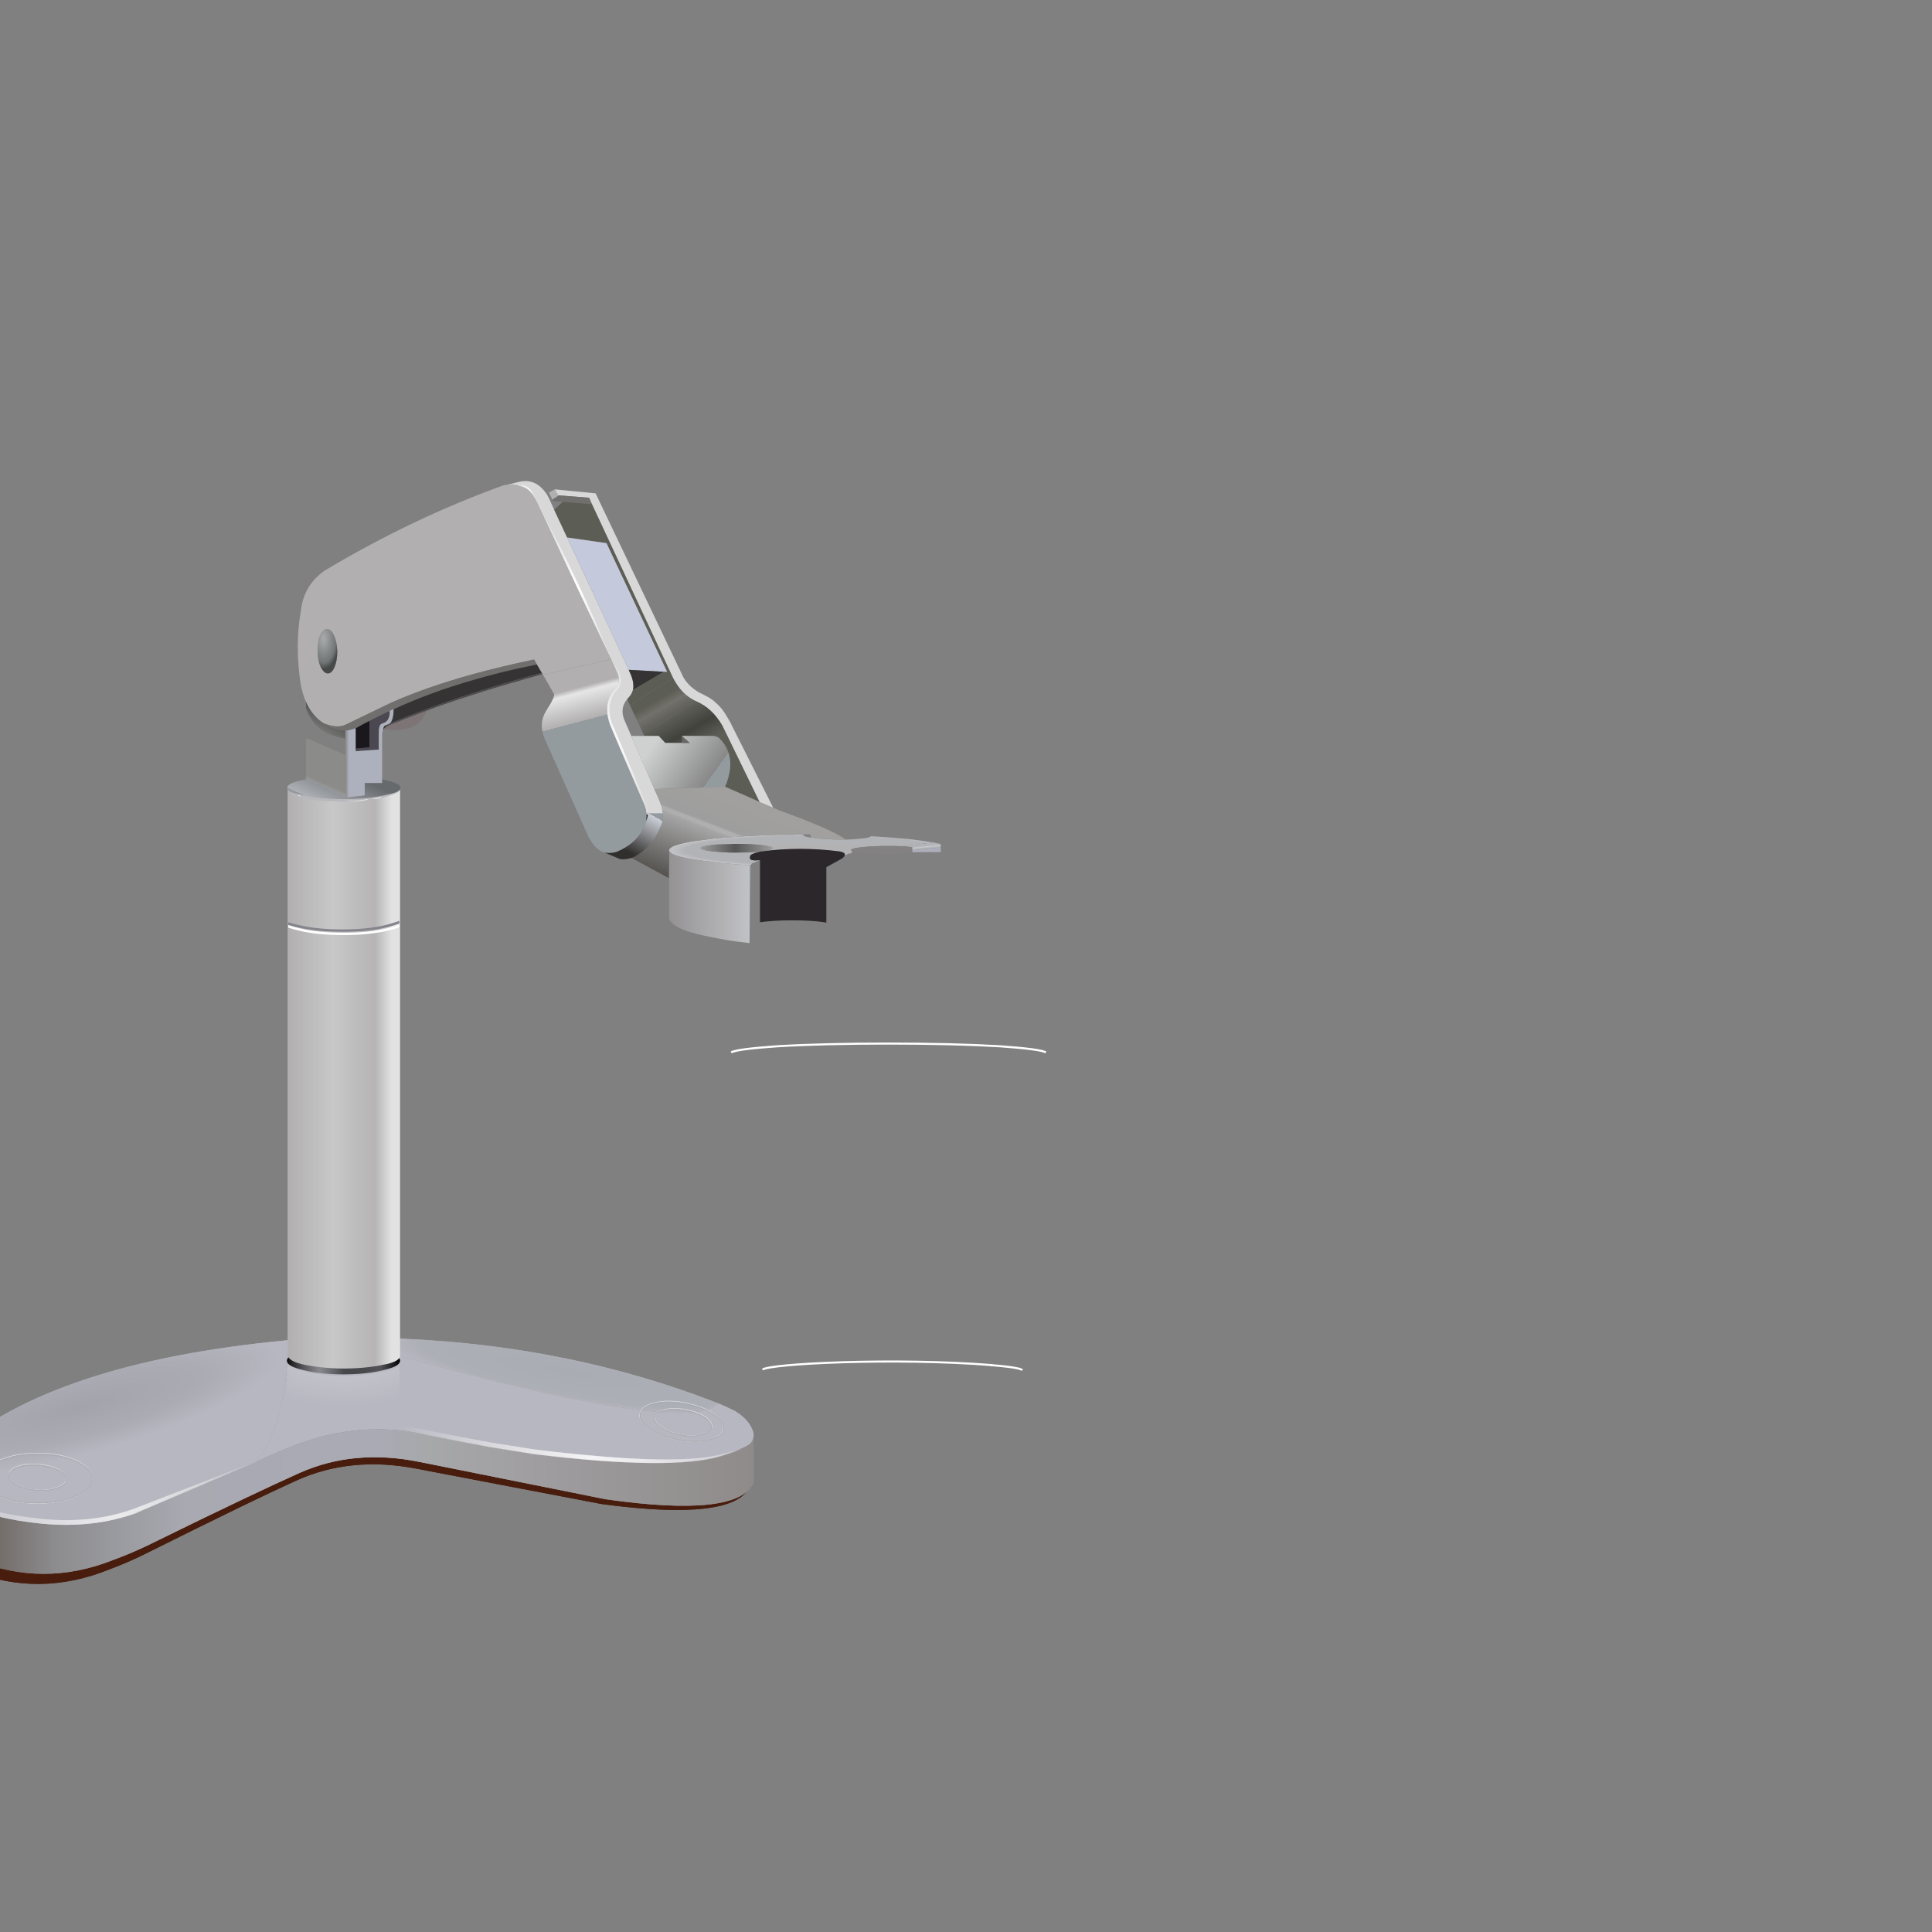 <?xml version="1.0" encoding="utf-8"?>
<!-- Generator: Adobe Illustrator 16.0.0, SVG Export Plug-In . SVG Version: 6.00 Build 0)  -->
<!DOCTYPE svg PUBLIC "-//W3C//DTD SVG 1.1//EN" "http://www.w3.org/Graphics/SVG/1.1/DTD/svg11.dtd">
<svg version="1.1" id="Layer_1" xmlns="http://www.w3.org/2000/svg" xmlns:xlink="http://www.w3.org/1999/xlink" x="0px" y="0px"
	 width="700px" height="700px" viewBox="0 0 700 700" enable-background="new 0 0 700 700" xml:space="preserve">
<rect x="0" y="0" width="700" height="700" fill="#808080" stroke="none"/>
<g id="Layer_6">
	<g>
		<g>
			<g>
				<path fill="#481D0D" d="M271.7,521.55v17.05c-3.93,8.5-21.82,10.62-53.65,6.35l-67.3-12.85c-15.93-3.07-30.48-1.58-43.65,4.45
					c-5.57,2.53-12.07,5.6-19.5,9.2c-10.17,4.93-22.07,10.8-35.7,17.6c-4.27,2.07-8.3,3.8-12.1,5.2
					c-17.03,6.93-33.85,7.12-50.45,0.55c-6.47-2.7-10.78-6.4-12.95-11.1v-19.95c-0.03-0.1-0.03-0.2,0-0.3c0-1.73,0.87-3.62,2.6-5.65
					c0.57-0.67,1.23-1.37,2-2.1c24.37-21.83,64.98-35.67,121.85-41.5l40.7-0.8v-0.25c11.13,0.37,22.05,1.2,32.75,2.5
					c12.7,1.47,25.08,3.57,37.15,6.3c14.63,3.23,28.85,7.43,42.65,12.6c0.97,0.4,1.93,0.77,2.9,1.1c1.03,0.4,3.05,1.32,6.05,2.75
					c3.07,1.93,5.08,4.03,6.05,6.3c0.33,0.73,0.53,1.43,0.6,2.1C271.7,521.23,271.7,521.38,271.7,521.55z"/>
				<path fill="#481D0D" d="M271.7,521.55v17.05c-3.93,8.5-21.82,10.62-53.65,6.35l-67.3-12.85c-15.93-3.07-30.48-1.58-43.65,4.45
					c-5.57,2.53-12.07,5.6-19.5,9.2c-10.17,4.93-22.07,10.8-35.7,17.6c-4.27,2.07-8.3,3.8-12.1,5.2
					c-17.03,6.93-33.85,7.12-50.45,0.55c-6.47-2.7-10.78-6.4-12.95-11.1v-19.95c-0.03-0.1-0.03-0.2,0-0.3c0-1.73,0.87-3.62,2.6-5.65
					c0.57-0.67,1.23-1.37,2-2.1c24.37-21.83,64.98-35.67,121.85-41.5l40.7-0.8v-0.25c11.13,0.37,22.05,1.2,32.75,2.5
					c12.7,1.47,25.08,3.57,37.15,6.3c14.63,3.23,28.85,7.43,42.65,12.6c0.97,0.4,1.93,0.77,2.9,1.1c1.03,0.4,3.05,1.32,6.05,2.75
					c3.07,1.93,5.08,4.03,6.05,6.3c0.33,0.73,0.53,1.43,0.6,2.1C271.7,521.23,271.7,521.38,271.7,521.55z"/>
			</g>
			<g>
				
					<radialGradient id="SVGID_1_" cx="280.03" cy="-747.191" r="121.278" gradientTransform="matrix(0.983 0.182 0.029 -0.154 -47.473 331.064)" gradientUnits="userSpaceOnUse">
					<stop  offset="0" style="stop-color:#AAACB3"/>
					<stop  offset="0.443" style="stop-color:#ADAFB6"/>
					<stop  offset="0.569" style="stop-color:#B7B7C1"/>
					<stop  offset="0.941" style="stop-color:#B7B7C1"/>
					<stop  offset="1" style="stop-color:#BBBCC4"/>
				</radialGradient>
				<path fill="url(#SVGID_1_)" d="M144.95,491.3v-5.8l2.35-0.35l-2.35,0.1V485c11.13,0.47,22.03,1.37,32.7,2.7
					c12.73,1.6,25.12,3.82,37.15,6.65c14.63,3.43,28.85,7.78,42.65,13.05c0.97,0.4,1.93,0.77,2.9,1.1c-4.7,4.9-21.37,4.53-50-1.1
					c-9.6-1.87-20.5-4.33-32.7-7.4c-9.53-2.4-19.9-5.13-31.1-8.2C146.05,491.63,145.52,491.47,144.95,491.3z"/>
				
					<radialGradient id="SVGID_2_" cx="280.03" cy="-747.191" r="121.278" gradientTransform="matrix(0.983 0.182 0.029 -0.154 -47.473 331.064)" gradientUnits="userSpaceOnUse">
					<stop  offset="0" style="stop-color:#AAACB3"/>
					<stop  offset="0.443" style="stop-color:#ADAFB6"/>
					<stop  offset="0.569" style="stop-color:#B7B7C1"/>
					<stop  offset="0.941" style="stop-color:#B7B7C1"/>
					<stop  offset="1" style="stop-color:#BBBCC4"/>
				</radialGradient>
				<path fill="url(#SVGID_2_)" d="M144.95,491.3v-5.8l2.35-0.35l-2.35,0.1V485c11.13,0.47,22.03,1.37,32.7,2.7
					c12.73,1.6,25.12,3.82,37.15,6.65c14.63,3.43,28.85,7.78,42.65,13.05c0.97,0.4,1.93,0.77,2.9,1.1c-4.7,4.9-21.37,4.53-50-1.1
					c-9.6-1.87-20.5-4.33-32.7-7.4c-9.53-2.4-19.9-5.13-31.1-8.2C146.05,491.63,145.52,491.47,144.95,491.3z"/>
				<path fill="#B7B7C1" d="M92.95,529.45c6.3-7.6,10.08-20.23,11.35-37.9h0.1c0.73,0.7,2.83,1.75,6.3,3.15
					c1.7,0.7,3.72,1.23,6.05,1.6c2.27,0.4,4.78,0.7,7.55,0.9c5.63,0.27,10.02-0.37,13.15-1.9c3.07-1.6,5.1-2.62,6.1-3.05
					c0.47-0.23,0.85-0.47,1.15-0.7c0.1-0.1,0.18-0.18,0.25-0.25c0.57,0.17,1.1,0.33,1.6,0.5c11.2,3.07,21.57,5.8,31.1,8.2
					c12.2,3.07,23.1,5.53,32.7,7.4c28.63,5.63,45.3,6,50,1.1c1.03,0.4,3.05,1.33,6.05,2.8c3.07,1.93,5.08,4.07,6.05,6.4
					c0.37,0.73,0.57,1.45,0.6,2.15c0,0.1,0,0.23,0,0.4c-0.03,1.1-0.48,2.1-1.35,3c-2.03,1.37-5.73,2.85-11.1,4.45
					c-11.87,3.4-34.15,3.1-66.85-0.9c-5.17-0.77-10.53-1.62-16.1-2.55c-6.53-1.17-13.38-2.47-20.55-3.9c-1.8-0.33-3.62-0.7-5.45-1.1
					c-15.73-3-31.68-1.15-47.85,5.55L92.95,529.45z"/>
				<path fill="#B7B7C1" d="M92.95,529.45c6.3-7.6,10.08-20.23,11.35-37.9h0.1c0.73,0.7,2.83,1.75,6.3,3.15
					c1.7,0.7,3.72,1.23,6.05,1.6c2.27,0.4,4.78,0.7,7.55,0.9c5.63,0.27,10.02-0.37,13.15-1.9c3.07-1.6,5.1-2.62,6.1-3.05
					c0.47-0.23,0.85-0.47,1.15-0.7c0.1-0.1,0.18-0.18,0.25-0.25c0.57,0.17,1.1,0.33,1.6,0.5c11.2,3.07,21.57,5.8,31.1,8.2
					c12.2,3.07,23.1,5.53,32.7,7.4c28.63,5.63,45.3,6,50,1.1c1.03,0.4,3.05,1.33,6.05,2.8c3.07,1.93,5.08,4.07,6.05,6.4
					c0.37,0.73,0.57,1.45,0.6,2.15c0,0.1,0,0.23,0,0.4c-0.03,1.1-0.48,2.1-1.35,3c-2.03,1.37-5.73,2.85-11.1,4.45
					c-11.87,3.4-34.15,3.1-66.85-0.9c-5.17-0.77-10.53-1.62-16.1-2.55c-6.53-1.17-13.38-2.47-20.55-3.9c-1.8-0.33-3.62-0.7-5.45-1.1
					c-15.73-3-31.68-1.15-47.85,5.55L92.95,529.45z"/>
				
					<linearGradient id="SVGID_3_" gradientUnits="userSpaceOnUse" x1="24.15" y1="80.88" x2="319.4" y2="80.88" gradientTransform="matrix(1 0 0 -1 -46.351 624.923)">
					<stop  offset="0" style="stop-color:#5A4C43"/>
					<stop  offset="0.145" style="stop-color:#8D8D8F"/>
					<stop  offset="0.302" style="stop-color:#A8A9B1"/>
					<stop  offset="0.541" style="stop-color:#A9AAB4"/>
					<stop  offset="0.6" style="stop-color:#A7A8AA"/>
					<stop  offset="0.737" style="stop-color:#9F9DA0"/>
					<stop  offset="1" style="stop-color:#8F8B8A"/>
				</linearGradient>
				<path fill="url(#SVGID_3_)" d="M-22.2,534.05c0.73,3.53,4.02,7.12,9.85,10.75c5.8,3.57,14.98,5.98,27.55,7.25
					c12.53,1.2,23.97-0.13,34.3-4l43.45-18.6l10.85-4.65c16.17-6.7,32.12-8.55,47.85-5.55c1.83,0.4,3.65,0.77,5.45,1.1
					c7.17,1.43,14.02,2.73,20.55,3.9c5.57,0.93,10.93,1.78,16.1,2.55c32.7,4,54.98,4.3,66.85,0.9c5.37-1.6,9.07-3.08,11.1-4.45
					c0.87-0.9,1.32-1.9,1.35-3v17.05c-3.9,8.47-21.78,10.43-53.65,5.9l-67.3-13.5c-15.9-3.23-30.45-1.9-43.65,4
					c-5.57,2.5-12.07,5.52-19.5,9.05c-10.17,4.83-22.07,10.6-35.7,17.3c-4.23,2-8.27,3.7-12.1,5.1c-17.03,6.77-33.83,6.77-50.4,0
					c-6.5-2.73-10.82-6.45-12.95-11.15V534.05L-22.2,534.05z"/>
				
					<linearGradient id="SVGID_4_" gradientUnits="userSpaceOnUse" x1="24.15" y1="80.88" x2="319.4" y2="80.88" gradientTransform="matrix(1 0 0 -1 -46.351 624.923)">
					<stop  offset="0" style="stop-color:#5A4C43"/>
					<stop  offset="0.145" style="stop-color:#8D8D8F"/>
					<stop  offset="0.302" style="stop-color:#A8A9B1"/>
					<stop  offset="0.541" style="stop-color:#A9AAB4"/>
					<stop  offset="0.6" style="stop-color:#A7A8AA"/>
					<stop  offset="0.737" style="stop-color:#9F9DA0"/>
					<stop  offset="1" style="stop-color:#8F8B8A"/>
				</linearGradient>
				<path fill="url(#SVGID_4_)" d="M-22.2,534.05c0.73,3.53,4.02,7.12,9.85,10.75c5.8,3.57,14.98,5.98,27.55,7.25
					c12.53,1.2,23.97-0.13,34.3-4l43.45-18.6l10.85-4.65c16.17-6.7,32.12-8.55,47.85-5.55c1.83,0.4,3.65,0.77,5.45,1.1
					c7.17,1.43,14.02,2.73,20.55,3.9c5.57,0.93,10.93,1.78,16.1,2.55c32.7,4,54.98,4.3,66.85,0.9c5.37-1.6,9.07-3.08,11.1-4.45
					c0.87-0.9,1.32-1.9,1.35-3v17.05c-3.9,8.47-21.78,10.43-53.65,5.9l-67.3-13.5c-15.9-3.23-30.45-1.9-43.65,4
					c-5.57,2.5-12.07,5.52-19.5,9.05c-10.17,4.83-22.07,10.6-35.7,17.3c-4.23,2-8.27,3.7-12.1,5.1c-17.03,6.77-33.83,6.77-50.4,0
					c-6.5-2.73-10.82-6.45-12.95-11.15V534.05L-22.2,534.05z"/>
				
					<radialGradient id="SVGID_5_" cx="304.582" cy="214.794" r="34.906" gradientTransform="matrix(0.259 0.966 4.284 -1.149 -970.597 462.515)" gradientUnits="userSpaceOnUse">
					<stop  offset="0" style="stop-color:#A3A3AC"/>
					<stop  offset="0.302" style="stop-color:#AAABB3"/>
					<stop  offset="0.486" style="stop-color:#B7B7C1"/>
					<stop  offset="1" style="stop-color:#B7B7C1"/>
				</radialGradient>
				<path fill="url(#SVGID_5_)" d="M92.95,529.45l-43.45,18.6c-10.33,3.87-21.77,5.2-34.3,4c-12.57-1.27-21.75-3.68-27.55-7.25
					c-5.83-3.63-9.12-7.22-9.85-10.75c-0.07-0.1-0.07-0.22,0-0.35c0-1.7,0.85-3.57,2.55-5.6c0.57-0.67,1.25-1.38,2.05-2.15
					c24.37-21.57,64.97-35.02,121.8-40.35l40.75-0.35l2.35-0.1l-2.35,0.35v5.8c-0.07,0.07-0.15,0.15-0.25,0.25
					c-0.3,0.23-0.68,0.47-1.15,0.7c-1,0.43-3.03,1.45-6.1,3.05c-3.13,1.53-7.52,2.17-13.15,1.9c-2.77-0.2-5.28-0.5-7.55-0.9
					c-2.33-0.37-4.35-0.9-6.05-1.6c-3.47-1.4-5.57-2.45-6.3-3.15h-0.1C103.03,509.22,99.25,521.85,92.95,529.45z"/>
				
					<radialGradient id="SVGID_6_" cx="304.582" cy="214.794" r="34.906" gradientTransform="matrix(0.259 0.966 4.284 -1.149 -970.597 462.515)" gradientUnits="userSpaceOnUse">
					<stop  offset="0" style="stop-color:#A3A3AC"/>
					<stop  offset="0.302" style="stop-color:#AAABB3"/>
					<stop  offset="0.486" style="stop-color:#B7B7C1"/>
					<stop  offset="1" style="stop-color:#B7B7C1"/>
				</radialGradient>
				<path fill="url(#SVGID_6_)" d="M92.95,529.45l-43.45,18.6c-10.33,3.87-21.77,5.2-34.3,4c-12.57-1.27-21.75-3.68-27.55-7.25
					c-5.83-3.63-9.12-7.22-9.85-10.75c-0.07-0.1-0.07-0.22,0-0.35c0-1.7,0.85-3.57,2.55-5.6c0.57-0.67,1.25-1.38,2.05-2.15
					c24.37-21.57,64.97-35.02,121.8-40.35l40.75-0.35l2.35-0.1l-2.35,0.35v5.8c-0.07,0.07-0.15,0.15-0.25,0.25
					c-0.3,0.23-0.68,0.47-1.15,0.7c-1,0.43-3.03,1.45-6.1,3.05c-3.13,1.53-7.52,2.17-13.15,1.9c-2.77-0.2-5.28-0.5-7.55-0.9
					c-2.33-0.37-4.35-0.9-6.05-1.6c-3.47-1.4-5.57-2.45-6.3-3.15h-0.1C103.03,509.22,99.25,521.85,92.95,529.45z"/>
				<g>
					
						<radialGradient id="SVGID_7_" cx="262.15" cy="100.075" r="71.713" gradientTransform="matrix(1 0 0 -1 -46.351 624.923)" gradientUnits="userSpaceOnUse">
						<stop  offset="0" style="stop-color:#FFFFFF;stop-opacity:0.631"/>
						<stop  offset="1" style="stop-color:#F3F3F3;stop-opacity:0"/>
					</radialGradient>
					<path fill="url(#SVGID_7_)" d="M177.55,524.35h-0.05c-6.53-1.2-13.38-2.5-20.55-3.9c-1.83-0.37-3.65-0.73-5.45-1.1
						c-1.67-0.37-3.32-0.63-4.95-0.8c-5.07-0.67-10.12-0.8-15.15-0.4c-8.7,0.67-17.45,2.77-26.25,6.3v-1.8
						c8.73-3.53,17.45-5.6,26.15-6.2c5.1-0.4,10.27-0.27,15.5,0.4c1.7,0.17,3.38,0.42,5.05,0.75c1.8,0.4,3.62,0.78,5.45,1.15
						c7.13,1.4,13.97,2.7,20.5,3.9c5.57,0.9,10.93,1.75,16.1,2.55c32.5,3.97,54.52,4.65,66.05,2.05c4.2-0.97,7.32-1.78,9.35-2.45
						c-2.13,0.9-4.93,1.88-8.4,2.95c-11.93,3.4-34.35,3.12-67.25-0.85C188.48,526.1,183.12,525.25,177.55,524.35z"/>
					
						<radialGradient id="SVGID_8_" cx="262.15" cy="100.075" r="71.713" gradientTransform="matrix(1 0 0 -1 -46.351 624.923)" gradientUnits="userSpaceOnUse">
						<stop  offset="0" style="stop-color:#FFFFFF;stop-opacity:0.631"/>
						<stop  offset="1" style="stop-color:#F3F3F3;stop-opacity:0"/>
					</radialGradient>
					<path fill="url(#SVGID_8_)" d="M177.55,524.35h-0.05c-6.53-1.2-13.38-2.5-20.55-3.9c-1.83-0.37-3.65-0.73-5.45-1.1
						c-1.67-0.37-3.32-0.63-4.95-0.8c-5.07-0.67-10.12-0.8-15.15-0.4c-8.7,0.67-17.45,2.77-26.25,6.3v-1.8
						c8.73-3.53,17.45-5.6,26.15-6.2c5.1-0.4,10.27-0.27,15.5,0.4c1.7,0.17,3.38,0.42,5.05,0.75c1.8,0.4,3.62,0.78,5.45,1.15
						c7.13,1.4,13.97,2.7,20.5,3.9c5.57,0.9,10.93,1.75,16.1,2.55c32.5,3.97,54.52,4.65,66.05,2.05c4.2-0.97,7.32-1.78,9.35-2.45
						c-2.13,0.9-4.93,1.88-8.4,2.95c-11.93,3.4-34.35,3.12-67.25-0.85C188.48,526.1,183.12,525.25,177.55,524.35z"/>
					
						<radialGradient id="SVGID_9_" cx="87.351" cy="70.007" r="65.838" gradientTransform="matrix(1 0 0 -0.934 -46.351 610.614)" gradientUnits="userSpaceOnUse">
						<stop  offset="0" style="stop-color:#FFFFFF;stop-opacity:0.498"/>
						<stop  offset="1" style="stop-color:#F3F3F3;stop-opacity:0"/>
					</radialGradient>
					<path fill="url(#SVGID_9_)" d="M49.85,547.95v0.1c-10.5,3.87-22.08,5.2-34.75,4c-12.73-1.27-22.02-3.72-27.85-7.35
						c-0.63-0.4-1.23-0.77-1.8-1.1c8.3,3.3,18.23,5.55,29.8,6.75c12.47,1.2,23.8-0.12,34-3.95H49.2l47.6-18.45L49.85,547.95z"/>
					
						<radialGradient id="SVGID_10_" cx="87.351" cy="70.007" r="65.838" gradientTransform="matrix(1 0 0 -0.934 -46.351 610.614)" gradientUnits="userSpaceOnUse">
						<stop  offset="0" style="stop-color:#FFFFFF;stop-opacity:0.498"/>
						<stop  offset="1" style="stop-color:#F3F3F3;stop-opacity:0"/>
					</radialGradient>
					<path fill="url(#SVGID_10_)" d="M49.85,547.95v0.1c-10.5,3.87-22.08,5.2-34.75,4c-12.73-1.27-22.02-3.72-27.85-7.35
						c-0.63-0.4-1.23-0.77-1.8-1.1c8.3,3.3,18.23,5.55,29.8,6.75c12.47,1.2,23.8-0.12,34-3.95H49.2l47.6-18.45L49.85,547.95z"/>
				</g>
			</g>
			<g>
				
					<path fill="none" stroke="#D2D3D7" stroke-width="0.2" stroke-linecap="round" stroke-linejoin="round" stroke-miterlimit="3" d="
					M27.55,529.1c3.87,1.83,5.8,4,5.8,6.5s-1.93,4.63-5.8,6.4c-3.8,1.8-8.43,2.7-13.9,2.7c-5.47,0-10.12-0.9-13.95-2.7
					c-3.83-1.77-5.75-3.9-5.75-6.4s1.92-4.67,5.75-6.5c3.83-1.73,8.48-2.6,13.95-2.6C19.12,526.5,23.75,527.37,27.55,529.1z"/>
				
					<path fill="none" stroke="#D2D3D7" stroke-width="0.2" stroke-linecap="round" stroke-linejoin="round" stroke-miterlimit="3" d="
					M27.55,529.1c3.87,1.83,5.8,4,5.8,6.5s-1.93,4.63-5.8,6.4c-3.8,1.8-8.43,2.7-13.9,2.7c-5.47,0-10.12-0.9-13.95-2.7
					c-3.83-1.77-5.75-3.9-5.75-6.4s1.92-4.67,5.75-6.5c3.83-1.73,8.48-2.6,13.95-2.6C19.12,526.5,23.75,527.37,27.55,529.1z"/>
			</g>
			<g>
				
					<path fill="none" stroke="#A9AAB1" stroke-width="0.2" stroke-linecap="round" stroke-linejoin="round" stroke-miterlimit="3" d="
					M27.55,529.45c3.87,1.77,5.8,3.87,5.8,6.3c0,2.4-1.93,4.45-5.8,6.15c-3.8,1.77-8.43,2.65-13.9,2.65
					c-5.47,0-10.12-0.88-13.95-2.65c-3.83-1.7-5.75-3.75-5.75-6.15c0-2.43,1.92-4.53,5.75-6.3c3.83-1.7,8.48-2.55,13.95-2.55
					C19.12,526.9,23.75,527.75,27.55,529.45z"/>
				
					<path fill="none" stroke="#A9AAB1" stroke-width="0.2" stroke-linecap="round" stroke-linejoin="round" stroke-miterlimit="3" d="
					M27.55,529.45c3.87,1.77,5.8,3.87,5.8,6.3c0,2.4-1.93,4.45-5.8,6.15c-3.8,1.77-8.43,2.65-13.9,2.65
					c-5.47,0-10.12-0.88-13.95-2.65c-3.83-1.7-5.75-3.75-5.75-6.15c0-2.43,1.92-4.53,5.75-6.3c3.83-1.7,8.48-2.55,13.95-2.55
					C19.12,526.9,23.75,527.75,27.55,529.45z"/>
			</g>
			<g>
				
					<path fill="none" stroke="#D2D3D7" stroke-width="0.2" stroke-linecap="round" stroke-linejoin="round" stroke-miterlimit="3" d="
					M231.85,512.15c0.33-1.87,2.08-3.17,5.25-3.9c3.2-0.8,6.9-0.8,11.1,0c4.2,0.8,7.67,2.13,10.4,4c2.67,1.87,3.82,3.75,3.45,5.65
					c-0.33,1.8-2.12,3.07-5.35,3.8c-3.17,0.8-6.85,0.8-11.05,0c-4.23-0.8-7.7-2.13-10.4-4
					C232.62,515.83,231.48,513.98,231.85,512.15z"/>
				
					<path fill="none" stroke="#D2D3D7" stroke-width="0.2" stroke-linecap="round" stroke-linejoin="round" stroke-miterlimit="3" d="
					M231.85,512.15c0.33-1.87,2.08-3.17,5.25-3.9c3.2-0.8,6.9-0.8,11.1,0c4.2,0.8,7.67,2.13,10.4,4c2.67,1.87,3.82,3.75,3.45,5.65
					c-0.33,1.8-2.12,3.07-5.35,3.8c-3.17,0.8-6.85,0.8-11.05,0c-4.23-0.8-7.7-2.13-10.4-4
					C232.62,515.83,231.48,513.98,231.85,512.15z"/>
			</g>
			<g>
				
					<path fill="none" stroke="#A9AAB1" stroke-width="0.2" stroke-linecap="round" stroke-linejoin="round" stroke-miterlimit="3" d="
					M232,512.35c0.33-1.83,2.07-3.12,5.2-3.85c3.17-0.73,6.85-0.7,11.05,0.1s7.67,2.1,10.4,3.9c2.73,1.87,3.93,3.72,3.6,5.55
					c-0.33,1.77-2.13,2.98-5.4,3.65c-3.17,0.73-6.85,0.72-11.05-0.05c-4.2-0.8-7.67-2.12-10.4-3.95
					C232.8,515.9,231.67,514.12,232,512.35z"/>
				
					<path fill="none" stroke="#A9AAB1" stroke-width="0.2" stroke-linecap="round" stroke-linejoin="round" stroke-miterlimit="3" d="
					M232,512.35c0.33-1.83,2.07-3.12,5.2-3.85c3.17-0.73,6.85-0.7,11.05,0.1s7.67,2.1,10.4,3.9c2.73,1.87,3.93,3.72,3.6,5.55
					c-0.33,1.77-2.13,2.98-5.4,3.65c-3.17,0.73-6.85,0.72-11.05-0.05c-4.2-0.8-7.67-2.12-10.4-3.95
					C232.8,515.9,231.67,514.12,232,512.35z"/>
			</g>
			<g>
				
					<path fill="none" stroke="#D2D3D7" stroke-width="0.2" stroke-linecap="round" stroke-linejoin="round" stroke-miterlimit="3" d="
					M237.3,513.35c0.27-1.23,1.52-2.13,3.75-2.7c2.13-0.47,4.63-0.45,7.5,0.05c2.87,0.57,5.22,1.45,7.05,2.65
					c1.8,1.37,2.57,2.68,2.3,3.95c-0.23,1.23-1.43,2.08-3.6,2.55c-2.13,0.57-4.65,0.57-7.55,0c-2.83-0.53-5.17-1.45-7-2.75
					C237.88,515.87,237.07,514.62,237.3,513.35z"/>
				
					<path fill="none" stroke="#D2D3D7" stroke-width="0.2" stroke-linecap="round" stroke-linejoin="round" stroke-miterlimit="3" d="
					M237.3,513.35c0.27-1.23,1.52-2.13,3.75-2.7c2.13-0.47,4.63-0.45,7.5,0.05c2.87,0.57,5.22,1.45,7.05,2.65
					c1.8,1.37,2.57,2.68,2.3,3.95c-0.23,1.23-1.43,2.08-3.6,2.55c-2.13,0.57-4.65,0.57-7.55,0c-2.83-0.53-5.17-1.45-7-2.75
					C237.88,515.87,237.07,514.62,237.3,513.35z"/>
			</g>
			<g>
				
					<path fill="none" stroke="#A9AAB1" stroke-width="0.2" stroke-linecap="round" stroke-linejoin="round" stroke-miterlimit="3" d="
					M237.1,513.55c0.23-1.27,1.45-2.12,3.65-2.55c2.17-0.47,4.67-0.45,7.5,0.05c2.9,0.57,5.27,1.45,7.1,2.65
					c1.8,1.27,2.6,2.52,2.4,3.75c-0.23,1.2-1.43,2.02-3.6,2.45c-2.17,0.6-4.7,0.6-7.6,0c-2.83-0.5-5.15-1.4-6.95-2.7
					C237.7,515.93,236.87,514.72,237.1,513.55z"/>
				
					<path fill="none" stroke="#A9AAB1" stroke-width="0.2" stroke-linecap="round" stroke-linejoin="round" stroke-miterlimit="3" d="
					M237.1,513.55c0.23-1.27,1.45-2.12,3.65-2.55c2.17-0.47,4.67-0.45,7.5,0.05c2.9,0.57,5.27,1.45,7.1,2.65
					c1.8,1.27,2.6,2.52,2.4,3.75c-0.23,1.2-1.43,2.02-3.6,2.45c-2.17,0.6-4.7,0.6-7.6,0c-2.83-0.5-5.15-1.4-6.95-2.7
					C237.7,515.93,236.87,514.72,237.1,513.55z"/>
			</g>
			<g>
				
					<path fill="none" stroke="#D2D3D7" stroke-width="0.2" stroke-linecap="round" stroke-linejoin="round" stroke-miterlimit="3" d="
					M3.15,534.4c-0.1,1.27,0.85,2.4,2.85,3.4c1.93,1.13,4.33,1.82,7.2,2.05c2.9,0.23,5.4-0.08,7.5-0.95
					c2.1-0.73,3.22-1.72,3.35-2.95c0.07-1.3-0.9-2.5-2.9-3.6c-1.93-1-4.35-1.62-7.25-1.85c-2.9-0.23-5.4,0.02-7.5,0.75
					C4.3,532.05,3.22,533.1,3.15,534.4z"/>
				
					<path fill="none" stroke="#D2D3D7" stroke-width="0.2" stroke-linecap="round" stroke-linejoin="round" stroke-miterlimit="3" d="
					M3.15,534.4c-0.1,1.27,0.85,2.4,2.85,3.4c1.93,1.13,4.33,1.82,7.2,2.05c2.9,0.23,5.4-0.08,7.5-0.95
					c2.1-0.73,3.22-1.72,3.35-2.95c0.07-1.3-0.9-2.5-2.9-3.6c-1.93-1-4.35-1.62-7.25-1.85c-2.9-0.23-5.4,0.02-7.5,0.75
					C4.3,532.05,3.22,533.1,3.15,534.4z"/>
			</g>
			<g>
				
					<path fill="none" stroke="#A9AAB1" stroke-width="0.2" stroke-linecap="round" stroke-linejoin="round" stroke-miterlimit="3" d="
					M3.15,534.65c-0.03,1.2,0.93,2.32,2.9,3.35c1.93,1.07,4.38,1.72,7.35,1.95c2.83,0.23,5.3-0.05,7.4-0.85
					c2.17-0.7,3.28-1.67,3.35-2.9c0.1-1.27-0.85-2.43-2.85-3.5c-1.97-0.9-4.37-1.5-7.2-1.8c-3.03-0.17-5.53,0.07-7.5,0.7
					C4.5,532.33,3.35,533.35,3.15,534.65z"/>
				
					<path fill="none" stroke="#A9AAB1" stroke-width="0.2" stroke-linecap="round" stroke-linejoin="round" stroke-miterlimit="3" d="
					M3.15,534.65c-0.03,1.2,0.93,2.32,2.9,3.35c1.93,1.07,4.38,1.72,7.35,1.95c2.83,0.23,5.3-0.05,7.4-0.85
					c2.17-0.7,3.28-1.67,3.35-2.9c0.1-1.27-0.85-2.43-2.85-3.5c-1.97-0.9-4.37-1.5-7.2-1.8c-3.03-0.17-5.53,0.07-7.5,0.7
					C4.5,532.33,3.35,533.35,3.15,534.65z"/>
			</g>
		</g>
		<g>
			<path fill="none" stroke="#FFFFFF" stroke-width="0.75" stroke-miterlimit="10" d="M264.9,381.3c1.4-0.8,6.9-1.53,16.5-2.2
				c11.2-0.67,24.7-1,40.5-1c15.83,0,29.35,0.33,40.55,1c9.57,0.67,15.07,1.4,16.5,2.2"/>
			<path fill="none" stroke="#FFFFFF" stroke-width="0.75" stroke-miterlimit="10" d="M358.85,494.6c4.77,0.37,8.07,0.77,9.9,1.2
				c0.9,0.17,1.43,0.4,1.6,0.7"/>
			<path fill="none" stroke="#FFFFFF" stroke-width="0.75" stroke-miterlimit="10" d="M276.3,496.25c1.87-2.1,47.45-4.5,83.33-1.63"
				/>
		</g>
		<g>
			<polygon fill="#ADB1BD" points="132.15,288.1 132.15,283.7 138.45,283.7 138.45,287.35 			"/>
			<path fill="#B2B2B6" d="M270.95,312.05l0.9-0.75c0.17,0.1,0.37,0.18,0.6,0.25c0.7,0.17,1.7,0.17,3,0
				c-0.33,0.1-0.87,0.35-1.6,0.75c-0.47,0.23-0.9,0.4-1.3,0.5L270.95,312.05z"/>
			<line fill="none" x1="132.15" y1="283.7" x2="132.15" y2="288.1"/>
			<g>
				
					<linearGradient id="SVGID_11_" gradientUnits="userSpaceOnUse" x1="150.301" y1="131.873" x2="191.301" y2="131.873" gradientTransform="matrix(1 0 0 -1 -46.351 624.923)">
					<stop  offset="0" style="stop-color:#0D0D0E"/>
					<stop  offset="0.286" style="stop-color:#646468;stop-opacity:0.577"/>
					<stop  offset="0.502" style="stop-color:#47484B"/>
					<stop  offset="0.824" style="stop-color:#1A1A1B;stop-opacity:0.631"/>
					<stop  offset="1" style="stop-color:#000000"/>
					<stop  offset="1" style="stop-color:#ABADB4"/>
					<stop  offset="1" style="stop-color:#292B2C"/>
				</linearGradient>
				<path fill="url(#SVGID_11_)" d="M109.9,489.6c4.03-0.97,8.87-1.45,14.5-1.45c5.73,0,10.58,0.48,14.55,1.45c4,0.9,6,2.03,6,3.4
					c0,1.37-2,2.5-6,3.4c-3.97,1.03-8.82,1.55-14.55,1.55c-5.63,0-10.47-0.52-14.5-1.55c-3.97-0.9-5.95-2.03-5.95-3.4
					C103.95,491.63,105.93,490.5,109.9,489.6z"/>
			</g>
			<g>
				
					<linearGradient id="SVGID_12_" gradientUnits="userSpaceOnUse" x1="135.101" y1="481.592" x2="175.851" y2="481.592" gradientTransform="matrix(1 0 0 1 -30.9 -91.051)">
					<stop  offset="0" style="stop-color:#B1AFB0"/>
					<stop  offset="0.4" style="stop-color:#C8C8C8"/>
					<stop  offset="0.774" style="stop-color:#B6B4B5"/>
					<stop  offset="0.925" style="stop-color:#E2E2E2"/>
				</linearGradient>
				<path fill="url(#SVGID_12_)" d="M108.05,287.5c0.63,0.17,1.33,0.35,2.1,0.55c4.03,0.83,8.9,1.25,14.6,1.25
					c5.67,0,10.48-0.42,14.45-1.25c0.7-0.13,1.33-0.28,1.9-0.45c1.93-0.5,3.22-1.03,3.85-1.6v3.8v0.6v171.5v9.2v11.5v8.8
					c-0.23,1.17-1.8,2.1-4.7,2.8c-1.27,0.27-2.55,0.52-3.85,0.75c-3.07,0.47-6.1,0.75-9.1,0.85c-1.77,0.07-3.53,0.07-5.3,0
					c-3-0.1-5.98-0.38-8.95-0.85c-5.73-0.8-8.68-2.17-8.85-4.1V285.23C104.22,286.08,105.5,286.84,108.05,287.5z"/>
				
					<radialGradient id="SVGID_13_" cx="171" cy="-7.157" r="40.187" gradientTransform="matrix(1 0 0 -0.49 -46.351 486.209)" gradientUnits="userSpaceOnUse">
					<stop  offset="0" style="stop-color:#FFFFFF;stop-opacity:0"/>
					<stop  offset="0.443" style="stop-color:#FFFFFF;stop-opacity:0.161"/>
					<stop  offset="1" style="stop-color:#FFFFFF;stop-opacity:0"/>
				</radialGradient>
				<path fill="url(#SVGID_13_)" d="M144.75,515.4h-40.7v-19.75c0-0.17,0-0.6,0-1.3c3.47,2,7.47,3.2,12,3.6
					c5.57,0.83,11.38,0.83,17.45,0c4.97-0.57,8.72-1.65,11.25-3.25v9.2V515.4z"/>
			</g>
			<g>
				
					<linearGradient id="SVGID_14_" gradientUnits="userSpaceOnUse" x1="173.241" y1="344.419" x2="167.322" y2="331.715" gradientTransform="matrix(1 0 0 -1 -46.351 624.923)">
					<stop  offset="0" style="stop-color:#676A6D"/>
					<stop  offset="1" style="stop-color:#ADB0B5"/>
					<stop  offset="1" style="stop-color:#939B9F"/>
				</linearGradient>
				<path fill="url(#SVGID_14_)" d="M110,282.5c4.03-0.8,8.88-1.2,14.55-1.2c5.7,0,10.53,0.4,14.5,1.2
					c4.03,0.83,6.05,1.82,6.05,2.95c0,0.3-0.12,0.6-0.35,0.9c-0.63,0.57-1.9,1.1-3.8,1.6c-0.57,0.17-1.2,0.3-1.9,0.4
					c-3.97,0.87-8.8,1.3-14.5,1.3c-5.67,0-10.52-0.43-14.55-1.3c-0.8-0.17-1.52-0.33-2.15-0.5c-2.53-0.67-3.8-1.43-3.8-2.3v-0.1
					C104.05,284.32,106.03,283.33,110,282.5z"/>
			</g>
			<g>
				<path fill="#B8B8BC" d="M104.65,286.85c0.97,0.33,2.13,0.67,3.5,1c4.53,1.13,9.95,1.7,16.25,1.7c6.3,0,11.7-0.57,16.2-1.7
					c1.53-0.33,2.63-0.65,3.3-0.95c0.63-0.33,0.8-0.33,0.5,0c-0.33,0.37-2.15,1.05-5.45,2.05c-3.27,0.97-8.12,1.45-14.55,1.45
					c-6.43,0-11-0.37-13.7-1.1C107.97,288.57,105.95,287.75,104.65,286.85z M133.45,289.65c-0.17-0.07-0.37-0.1-0.6-0.1
					c-2.4,0.57-4.9,0.68-7.5,0.35c2.77,0.57,5.48,0.48,8.15-0.25H133.45z M138.3,288.7c-1.2,0.33-2.4,0.57-3.6,0.7
					C136.47,289.57,137.67,289.33,138.3,288.7z M109,288.45c-0.3-0.23-0.62-0.37-0.95-0.4h-0.1
					C108.12,288.38,108.47,288.52,109,288.45z"/>
				<path fill="#E9E9EB" d="M109,288.45c-0.53,0.07-0.88-0.07-1.05-0.4h0.1C108.38,288.08,108.7,288.22,109,288.45z M138.3,288.7
					c-0.63,0.63-1.83,0.87-3.6,0.7C135.9,289.27,137.1,289.03,138.3,288.7z M133.45,289.65h0.05c-2.67,0.73-5.38,0.82-8.15,0.25
					c2.6,0.33,5.1,0.22,7.5-0.35C133.08,289.55,133.28,289.58,133.45,289.65z"/>
				<path fill="#84848C" d="M124.05,336.75c6.27,0,11.63-0.57,16.1-1.7c1.77-0.47,3.22-0.92,4.35-1.35c0.07,0,0.13,0,0.2,0v0.85
					c-1.17,0.47-2.57,0.92-4.2,1.35c-4.53,1.13-10.02,1.7-16.45,1.7c-6.4,0-11.88-0.57-16.45-1.7c-1.23-0.27-2.28-0.55-3.15-0.85
					v-0.85c0.07,0,0.13,0,0.2,0c0.9,0.3,1.95,0.58,3.15,0.85C112.33,336.18,117.75,336.75,124.05,336.75z"/>
				<path fill="#FFFFFF" d="M124.4,337.95c6.3,0,11.7-0.57,16.2-1.7c1.53-0.33,2.83-0.73,3.9-1.2c0.07,0,0.13,0,0.2,0v0.85
					c-1.03,0.47-2.32,0.87-3.85,1.2c-4.53,1.13-10.02,1.7-16.45,1.7c-6.43,0-11.92-0.57-16.45-1.7c-1.37-0.33-2.53-0.67-3.5-1v-0.85
					c0.07,0,0.13,0,0.2,0c0.97,0.33,2.13,0.67,3.5,1C112.68,337.38,118.1,337.95,124.4,337.95z"/>
			</g>
			<g>
				<polygon fill="#ACAEBA" points="330.5,308.05 340.85,307.05 340.85,308.75 330.5,308.75 				"/>
				
					<linearGradient id="SVGID_15_" gradientUnits="userSpaceOnUse" x1="646.209" y1="830.38" x2="648.789" y2="830.38" gradientTransform="matrix(0.281 0.96 1.013 -0.099 -689.427 -232.342)">
					<stop  offset="0" style="stop-color:#B4B5B8"/>
					<stop  offset="0.318" style="stop-color:#B2B3B8"/>
					<stop  offset="0.478" style="stop-color:#C7C8C9"/>
					<stop  offset="0.667" style="stop-color:#B0B2B8"/>
					<stop  offset="1" style="stop-color:#ACAEBA"/>
					<stop  offset="1" style="stop-color:#939B9F"/>
				</linearGradient>
				<path fill="url(#SVGID_15_)" d="M326.4,306.6l11.9-1.35c0.63,0.17,1.23,0.3,1.8,0.4c0.07,0,0.13,0,0.2,0
					c0.17,0.07,0.35,0.13,0.55,0.2v1.2l-10.35,1v-1.1c-0.4-0.07-0.8-0.1-1.2-0.1c-0.13-0.07-0.28-0.1-0.45-0.1
					C328.05,306.72,327.23,306.67,326.4,306.6z"/>
				
					<radialGradient id="SVGID_16_" cx="340.9" cy="-759.226" r="54.521" fx="342.611" fy="-759.226" gradientTransform="matrix(1 0 0 -0.113 -46.351 222.323)" gradientUnits="userSpaceOnUse">
					<stop  offset="0" style="stop-color:#B2B2B4"/>
					<stop  offset="0.855" style="stop-color:#B2B3B7"/>
					<stop  offset="0.941" style="stop-color:#C2C2C5"/>
					<stop  offset="1" style="stop-color:#B4B9BA"/>
					<stop  offset="1" style="stop-color:#E3E6E8"/>
				</radialGradient>
				<path fill="url(#SVGID_16_)" d="M291.1,302.35c-0.03,0.07-0.03,0.15,0,0.25c0,0.27,0.87,0.55,2.6,0.85c0.03,0,0.08,0,0.15,0
					c0.73,0.1,1.53,0.22,2.4,0.35c1.7,0.17,3.65,0.28,5.85,0.35c1.5,0.03,2.92,0.05,4.25,0.05c1.73-0.03,3.33-0.13,4.8-0.3
					c0.43,0,0.85-0.03,1.25-0.1c0.63-0.07,1.18-0.15,1.65-0.25c0.83-0.13,1.33-0.32,1.5-0.55h0.1c0.63,0.07,1.23,0.1,1.8,0.1
					c1.7,0.13,3.37,0.25,5,0.35c1.43,0.1,2.83,0.22,4.2,0.35c1.43,0.1,2.82,0.23,4.15,0.4c2.5,0.3,4.72,0.62,6.65,0.95
					c0.3,0,0.58,0.03,0.85,0.1l-11.9,1.35c-1.27-0.07-2.58-0.1-3.95-0.1c-0.2,0-0.42,0-0.65,0c-1.53,0-2.98,0.03-4.35,0.1
					c-1.93,0.07-3.67,0.18-5.2,0.35c-2.6,0.27-3.9,0.63-3.9,1.1c0,0.17,0.17,0.32,0.5,0.45l0.1,0.05c-0.2,0.13-0.35,0.28-0.45,0.45
					c0,0.03-0.03,0.08-0.1,0.15l-1.1,0.2c-0.9,0.6-1.87,0.93-2.9,1v0.1c-0.17,0.1-0.33,0.22-0.5,0.35c-0.73-0.2-1.7-0.35-2.9-0.45
					c-3.07-0.33-6.82-0.5-11.25-0.5c-4.37,0-8.6,0.02-12.7,0.05c-2.2,0-3.73,0.15-4.6,0.45c-0.73,0.23-0.93,0.55-0.6,0.95
					c0.7,0.9,0.82,1.5,0.35,1.8l-0.15,0.4c-2.17-0.1-3.98-0.22-5.45-0.35c-2-0.17-3.93-0.33-5.8-0.5c-1.13-0.17-2.25-0.32-3.35-0.45
					c-9-1-13.97-2.22-14.9-3.65c-0.1-0.1-0.15-0.22-0.15-0.35v-0.15c0-1.3,3.43-2.47,10.3-3.5c0.33,0,0.7-0.03,1.1-0.1h0.1
					c1.07-0.17,2.25-0.33,3.55-0.5c0.47-0.03,0.95-0.08,1.45-0.15c1.77-0.17,3.62-0.32,5.55-0.45c0.97-0.03,1.93-0.08,2.9-0.15
					c1.63-0.17,3.33-0.28,5.1-0.35c2.67-0.17,5.45-0.28,8.35-0.35c0.7-0.03,1.38-0.05,2.05-0.05c1.47,0,3.03,0,4.7,0
					C288.68,302.38,289.87,302.35,291.1,302.35z M279.9,307.3c0-0.4-1.28-0.77-3.85-1.1c-1.1-0.13-2.3-0.23-3.6-0.3
					c-1.7-0.1-3.57-0.15-5.6-0.15c-0.8,0-1.6,0.03-2.4,0.1c-0.63,0-1.25,0.02-1.85,0.05c-1.83,0-3.48,0.1-4.95,0.3
					c-2.57,0.33-3.85,0.7-3.85,1.1c0,0.1,0.08,0.2,0.25,0.3c0.53,0.3,1.73,0.57,3.6,0.8c1.4,0.17,2.97,0.3,4.7,0.4
					c0.67,0,1.37,0.03,2.1,0.1c0.8,0,1.6,0,2.4,0c2.03,0,3.9-0.05,5.6-0.15c0.47,0,0.93-0.03,1.4-0.1h0.05
					c0.73-0.07,1.45-0.15,2.15-0.25C278.62,308.1,279.9,307.73,279.9,307.3z"/>
				<path fill="#D8D8D8" d="M205.5,194.75l22.3,47.95l0.3,0.7c1.23,2.53,1.65,4.72,1.25,6.55c-0.27,1.03-0.78,1.95-1.55,2.75
					c-0.2,0.2-0.38,0.42-0.55,0.65c-1.77,2-2.15,4.42-1.15,7.25l2.65,6.05l8.35,19.25l1.55,3.5c0.23,0.57,0.45,1.1,0.65,1.6
					c0.13,0.47,0.28,0.92,0.45,1.35c0.17,0.87,0.32,1.67,0.45,2.4h-6c-0.1-0.97-0.32-1.93-0.65-2.9L221,262.4
					c-1.8-5.23-1.15-9.53,1.95-12.9c1.6-1.63,1.72-3.78,0.35-6.45l-1.95-4.2l-28.1-59.45c-2.33-3-5.47-4.27-9.4-3.8l3.95-0.95
					c3.23-0.87,6.03-0.17,8.4,2.1c0,0.07,0,0.13,0,0.2l0.1-0.1c0.57,0.57,1.1,1.22,1.6,1.95l0.1,0.1c0.3,0.47,0.58,0.98,0.85,1.55
					l1.95,4.25L205.5,194.75z M280.2,292.7l-5-2.1l-0.1-0.2L263,265.55l-1.35-2.75c-2.43-4.13-5.5-7-9.2-8.6
					c-0.07-0.07-0.13-0.1-0.2-0.1c-0.27-0.1-0.55-0.23-0.85-0.4c-2.6-1.37-4.75-3.42-6.45-6.15c-0.4-0.6-0.77-1.25-1.1-1.95
					c-0.13-0.23-0.25-0.47-0.35-0.7l-29.05-62.25l-1-2.3l-10.75-0.85h-0.25l-0.35-0.1l-1.1-2.1l14.8,1.45l31.85,66.75
					c0.3,0.47,0.62,0.93,0.95,1.4l0.35,0.4c0.57,0.7,1.2,1.33,1.9,1.9c0.73,0.6,1.55,1.17,2.45,1.7c0.47,0.23,0.92,0.45,1.35,0.65
					c0.33,0.17,0.68,0.35,1.05,0.55c0.9,0.43,1.77,0.97,2.6,1.6c0.7,0.57,1.38,1.18,2.05,1.85c0.37,0.37,0.72,0.75,1.05,1.15
					c0.8,1,1.58,2.18,2.35,3.55c0.13,0.23,0.37,0.63,0.7,1.2c0.13,0.17,0.25,0.4,0.35,0.7l15.35,30.5L280.2,292.7z"/>
				<path fill="#B1AFB0" d="M221.35,238.85l-24.6,5.65l-0.2-0.25l-0.25-0.45l-1.8-3.05l-1-1.8c-8.07,1.7-15.62,3.52-22.65,5.45
					c-11.03,3.07-20.82,6.5-29.35,10.3l-16.25,7.85c-2.1,1.03-4.83,0.83-8.2-0.6c-2.67-1.77-4.73-4.32-6.2-7.65
					c-0.73-1.7-1.35-3.68-1.85-5.95c-1.5-9.6-1.5-18.58,0-26.95c0.67-6.2,3.53-11.08,8.6-14.65c21.33-12.73,42.93-23.03,64.8-30.9
					c0.53-0.13,1.02-0.22,1.45-0.25c3.93-0.47,7.07,0.8,9.4,3.8L221.35,238.85z M202.1,179.4l0.15,0.25l-2.1,1.4l-1.3-2.6l2.15-1.15
					L202.1,179.4z M121,230.25c-0.7-1.53-1.53-2.3-2.5-2.3s-1.82,0.77-2.55,2.3c-0.6,1.6-0.88,3.52-0.85,5.75
					c0,2.2,0.37,4.07,1.1,5.6c0.77,1.6,1.63,2.4,2.6,2.4c0.97,0,1.78-0.8,2.45-2.4c0.63-1.53,0.95-3.4,0.95-5.6
					C122.13,233.77,121.73,231.85,121,230.25z"/>
				<path fill="#C6C4C5" d="M196.3,176.85l-0.1,0.1c0-0.07,0-0.13,0-0.2L196.3,176.85z"/>
				<path fill="#706F6D" d="M194.5,240.75c-8.27,1.63-16.15,3.57-23.65,5.8c-10.17,2.93-19.57,6.4-28.2,10.4
					c-0.47,0.17-0.93,0.37-1.4,0.6c-2.53,1.13-5,2.35-7.4,3.65c-1.7,0.83-3.37,1.73-5,2.7c-1.33,0.47-2.58,0.75-3.75,0.85
					c-2.57-0.27-4.85-0.93-6.85-2c-0.43-0.23-0.83-0.5-1.2-0.8c3.37,1.43,6.1,1.63,8.2,0.6l16.25-7.85
					c8.53-3.8,18.32-7.23,29.35-10.3c7.03-1.93,14.58-3.75,22.65-5.45L194.5,240.75z M214.45,182.65l-10.55-0.85l-3.5-0.25
					l-0.25-0.5l2.1-1.4l0.2-0.15h0.25l10.75,0.85L214.45,182.65z"/>
				<path fill="#5C5D55" d="M205.5,194.75l-4.7-10.05l3.1-2.9l10.55,0.85l29.05,62.25c0.1,0.23,0.22,0.47,0.35,0.7l-15.6,9.95
					l-1-2.2c0.17-0.23,0.35-0.45,0.55-0.65c0.77-0.8,1.28-1.72,1.55-2.75l11.15-6.55h1.2l-21.95-46.6L205.5,194.75z M275.1,290.4
					l-4.4-1.85l-8.05-3.5c0.17-0.47,0.37-0.92,0.6-1.35c0.23-0.7,0.43-1.35,0.6-1.95c0.3-1.03,0.5-2,0.6-2.9
					c0.17-1.37,0.17-2.62,0-3.75c-0.33-2.63-1.42-4.97-3.25-7c-0.27-0.33-0.57-0.62-0.9-0.85l2.7-1.7L275.1,290.4z"/>
				<polygon fill="#C4C9DC" points="227.8,242.7 205.5,194.75 219.75,196.8 241.7,243.4 240.5,243.4 				"/>
				
					<radialGradient id="SVGID_17_" cx="163.601" cy="459.901" r="5.963" gradientTransform="matrix(1 0 0 -1.95 -46.351 1128.222)" gradientUnits="userSpaceOnUse">
					<stop  offset="0" style="stop-color:#A9ABAC"/>
					<stop  offset="0.745" style="stop-color:#717576"/>
					<stop  offset="0.945" style="stop-color:#474949"/>
				</radialGradient>
				<path fill="url(#SVGID_17_)" d="M121,230.25c0.73,1.6,1.13,3.52,1.2,5.75c0,2.2-0.32,4.07-0.95,5.6c-0.67,1.6-1.48,2.4-2.45,2.4
					c-0.97,0-1.83-0.8-2.6-2.4c-0.73-1.53-1.1-3.4-1.1-5.6c-0.03-2.23,0.25-4.15,0.85-5.75c0.73-1.53,1.58-2.3,2.55-2.3
					S120.3,228.72,121,230.25z"/>
				
					<linearGradient id="SVGID_18_" gradientUnits="userSpaceOnUse" x1="165.193" y1="365.45" x2="160.52" y2="357.361" gradientTransform="matrix(1 0 0 -1 -46.351 624.923)">
					<stop  offset="0" style="stop-color:#555555"/>
					<stop  offset="1" style="stop-color:#8B8B89"/>
					<stop  offset="1" style="stop-color:#939B9F"/>
				</linearGradient>
				<path fill="url(#SVGID_18_)" d="M117.05,261.95c0.37,0.3,0.77,0.57,1.2,0.8c2,1.07,4.28,1.73,6.85,2v2.9
					c-7.57-1.23-12.32-4.98-14.25-11.25v-2.1C112.32,257.63,114.38,260.18,117.05,261.95z"/>
				<path fill="#7D7475" d="M140.15,263.15c0.23-0.1,0.47-0.22,0.7-0.35c4.43-1.8,9.03-3.58,13.8-5.35c-0.87,2.37-2.17,4.1-3.9,5.2
					c-1.77,1.03-3.65,1.63-5.65,1.8c-1.6,0.1-3.22,0.07-4.85-0.1c-0.17,0-0.33,0-0.5,0c-0.23-0.07-0.5-0.12-0.8-0.15
					c0.07-0.13,0.15-0.23,0.25-0.3C139.43,263.63,139.75,263.38,140.15,263.15z"/>
				<path fill="#4B4851" d="M133.85,261.2c2.4-1.3,4.87-2.52,7.4-3.65c0,1.97-0.48,3.3-1.45,4c-0.33,0.23-0.75,0.43-1.25,0.6
					c-0.57,0.17-0.92,0.55-1.05,1.15c-0.17,0.6-0.25,1.52-0.25,2.75v5.55l-5.1,0.35l-3.3,0.25v-0.95l5-0.45V261.2L133.85,261.2z"/>
				<path fill="#1A181D" d="M128.85,263.9c1.63-0.97,3.3-1.87,5-2.7v9.6l-5,0.45V263.9z"/>
				<path fill="#ADB1BD" d="M132.15,271.95l5.1-0.35v-5.55c0-1.23,0.08-2.15,0.25-2.75c0.13-0.6,0.48-0.98,1.05-1.15
					c0.5-0.17,0.92-0.37,1.25-0.6c0.97-0.7,1.45-2.03,1.45-4c0.47-0.23,0.93-0.43,1.4-0.6c-0.07,2.83-0.55,4.57-1.45,5.2
					c-0.37,0.2-0.77,0.4-1.2,0.6h-0.1c-0.57,0.17-0.9,0.55-1,1.15c-0.07,0.2-0.1,0.38-0.1,0.55v0.05l-0.1,0.1
					c-0.1,0.23-0.15,0.48-0.15,0.75c-0.13,0.4-0.17,0.8-0.1,1.2v17.15h-6.3V271.95L132.15,271.95z"/>
				<path fill="#353334" d="M142.65,256.95c8.63-4,18.03-7.47,28.2-10.4c7.5-2.23,15.38-4.17,23.65-5.8l1.8,3.05
					c-8.97,2.4-17.45,4.9-25.45,7.5c-5.7,1.83-11.13,3.72-16.3,5.65c-4.6,1.7-9.05,3.43-13.35,5.2c-0.47,0.33-0.82,0.67-1.05,1
					c-0.4,0.23-0.72,0.48-0.95,0.75c-0.1,0.07-0.18,0.17-0.25,0.3c-0.03,0.1-0.08,0.2-0.15,0.3v-0.05c0-0.17,0.03-0.35,0.1-0.55
					c0.1-0.6,0.43-0.98,1-1.15h0.1c0.43-0.2,0.83-0.4,1.2-0.6C142.1,261.52,142.58,259.78,142.65,256.95z M229.35,249.95
					c0.4-1.83-0.02-4.02-1.25-6.55l-0.3-0.7l12.7,0.7L229.35,249.95z"/>
				<path fill="#4D4A4B" d="M141.2,262.15c4.3-1.77,8.75-3.5,13.35-5.2c5.17-1.93,10.6-3.82,16.3-5.65c8-2.6,16.48-5.1,25.45-7.5
					l0.25,0.45c-1.6,0.43-3.18,0.88-4.75,1.35c-0.7,0.17-1.38,0.37-2.05,0.6c-6.6,1.83-12.9,3.73-18.9,5.7
					c-5.63,1.77-11.03,3.62-16.2,5.55c-4.77,1.77-9.37,3.55-13.8,5.35c-0.23,0.13-0.47,0.25-0.7,0.35
					C140.38,262.82,140.73,262.48,141.2,262.15z"/>
				
					<linearGradient id="SVGID_19_" gradientUnits="userSpaceOnUse" x1="282.762" y1="375.76" x2="290.565" y2="362.261" gradientTransform="matrix(1 0 0 -1 -46.351 624.923)">
					<stop  offset="0" style="stop-color:#5C5D55"/>
					<stop  offset="0.298" style="stop-color:#5C5D55"/>
					<stop  offset="0.518" style="stop-color:#72716B"/>
					<stop  offset="1" style="stop-color:#52534C"/>
				</linearGradient>
				<path fill="url(#SVGID_19_)" d="M252.25,254.1l-19.05,11.8h-0.1l-4.85-10.35l15.6-9.95c0.33,0.7,0.7,1.35,1.1,1.95
					c1.7,2.73,3.85,4.78,6.45,6.15C251.7,253.87,251.98,254,252.25,254.1z"/>
				
					<linearGradient id="SVGID_20_" gradientUnits="userSpaceOnUse" x1="290.703" y1="365.743" x2="299.042" y2="351.286" gradientTransform="matrix(1 0 0 -1 -46.351 624.923)">
					<stop  offset="0" style="stop-color:#5D5E57"/>
					<stop  offset="0.447" style="stop-color:#42423D"/>
					<stop  offset="0.831" style="stop-color:#5C5D55"/>
					<stop  offset="1" style="stop-color:#5C5D55"/>
				</linearGradient>
				<path fill="url(#SVGID_20_)" d="M233.1,265.9h0.1l19.05-11.8c0.07,0,0.13,0.03,0.2,0.1c3.7,1.6,6.77,4.47,9.2,8.6l1.35,2.75
					l-2.7,1.7c-0.7-0.4-1.42-0.6-2.15-0.6h-11v0.1v1.95c-0.03,0.23-0.12,0.4-0.25,0.5h-5.85l-2.4-2.55h-5.2L233.1,265.9z"/>
				<path fill="#545351" d="M275.2,290.6l-4.5-2.05l4.4,1.85L275.2,290.6z M247.15,269.2h-0.25c0.13-0.1,0.22-0.27,0.25-0.5V269.2z"
					/>
				
					<linearGradient id="SVGID_21_" gradientUnits="userSpaceOnUse" x1="283.893" y1="356.412" x2="303.206" y2="342.456" gradientTransform="matrix(1 0 0 -1 -46.351 624.923)">
					<stop  offset="0" style="stop-color:#CFD1D1"/>
					<stop  offset="1" style="stop-color:#888888"/>
					<stop  offset="1" style="stop-color:#939B9F"/>
				</linearGradient>
				<path fill="url(#SVGID_21_)" d="M262.65,285.05l-25.55,0.85l-8.35-19.25h4.7h5.2l2.4,2.55h5.85h0.25h2.8l-2.8-2.45v-0.1h11
					c0.73,0,1.45,0.2,2.15,0.6c0.33,0.23,0.63,0.52,0.9,0.85c1.83,2.03,2.92,4.37,3.25,7c0.17,1.13,0.17,2.38,0,3.75
					c-0.1,0.9-0.3,1.87-0.6,2.9c-0.17,0.6-0.37,1.25-0.6,1.95C263.02,284.13,262.82,284.58,262.65,285.05z"/>
				<polygon fill="#676767" points="247.15,269.2 247.15,268.7 247.15,266.75 249.95,269.2 				"/>
				
					<linearGradient id="SVGID_22_" gradientUnits="userSpaceOnUse" x1="314.12" y1="319.594" x2="327.552" y2="354.501" gradientTransform="matrix(1 0 0 -1 -46.351 624.923)">
					<stop  offset="7.843138e-003" style="stop-color:#D9D9D9"/>
					<stop  offset="0.082" style="stop-color:#9E9E9E"/>
					<stop  offset="1" style="stop-color:#A7A49F"/>
					<stop  offset="1" style="stop-color:#939B9F"/>
					<stop  offset="1" style="stop-color:#302F2E"/>
				</linearGradient>
				<path fill="url(#SVGID_22_)" d="M237.1,285.9l25.55-0.85l8.05,3.5l4.5,2.05l5,2.1c0.87,0.37,1.7,0.72,2.5,1.05
					c12.03,4.37,19.75,7.72,23.15,10.05c0.17,0.1,0.33,0.23,0.5,0.4c-1.33,0-2.75-0.02-4.25-0.05c-2.2-0.07-4.15-0.18-5.85-0.35
					c-0.87-0.13-1.67-0.25-2.4-0.35c-0.07,0-0.12,0-0.15,0v-1.1c-0.87,0-1.73,0-2.6,0c-1.23,0-2.42,0.03-3.55,0.1
					c-1.67,0-3.23,0-4.7,0c-0.67,0-1.35,0.02-2.05,0.05c-2.9,0.07-5.68,0.18-8.35,0.35c-1.77,0.07-3.47,0.18-5.1,0.35l-27.6-10.85
					c-0.17-0.43-0.32-0.88-0.45-1.35c-0.2-0.5-0.42-1.03-0.65-1.6L237.1,285.9z"/>
				
					<linearGradient id="SVGID_23_" gradientUnits="userSpaceOnUse" x1="255.105" y1="375.697" x2="258.201" y2="363.932" gradientTransform="matrix(1 0 0 -1 -46.351 624.923)">
					<stop  offset="0" style="stop-color:#B1AFB0"/>
					<stop  offset="0.161" style="stop-color:#E6E6E6"/>
					<stop  offset="1" style="stop-color:#B1AFB0"/>
					<stop  offset="1" style="stop-color:#939B9F"/>
				</linearGradient>
				<path fill="url(#SVGID_23_)" d="M234.2,294.75c0.17,1.6-0.05,3.13-0.65,4.6l-0.2,0.35c-0.73,1.53-1.63,2.9-2.7,4.1
					c-1.9,2.03-4.32,3.65-7.25,4.85c-0.97,0.27-1.85,0.4-2.65,0.4c-0.17,0-0.33,0-0.5,0c-0.4-0.03-0.8-0.08-1.2-0.15
					c-0.4-0.1-0.77-0.23-1.1-0.4c-1.67-0.87-3.12-2.43-4.35-4.7c-0.23-0.33-0.43-0.7-0.6-1.1L197.5,268
					c-1.77-3.87-1.57-7.47,0.6-10.8c2.17-3.37,3.02-5.33,2.55-5.9l-3.9-6.8l24.6-5.65l1.95,4.2c1.37,2.67,1.25,4.82-0.35,6.45
					c-3.1,3.37-3.75,7.67-1.95,12.9l12.55,29.45C233.88,292.82,234.1,293.78,234.2,294.75z"/>
				
					<linearGradient id="SVGID_24_" gradientUnits="userSpaceOnUse" x1="298.535" y1="328.137" x2="288.92" y2="304.032" gradientTransform="matrix(1 0 0 -1 -46.351 624.923)">
					<stop  offset="0.02" style="stop-color:#B3B3B3"/>
					<stop  offset="0.071" style="stop-color:#A5A5A5"/>
					<stop  offset="1" style="stop-color:#4B4845"/>
					<stop  offset="1" style="stop-color:#939B9F"/>
				</linearGradient>
				<path fill="url(#SVGID_24_)" d="M239.75,292.35l27.6,10.85c-0.97,0.07-1.93,0.12-2.9,0.15c-1.93,0.13-3.78,0.28-5.55,0.45
					c-0.5,0.07-0.98,0.12-1.45,0.15c-1.3,0.17-2.48,0.33-3.55,0.5h-0.1c-0.4,0.07-0.77,0.1-1.1,0.1c-6.87,1.03-10.3,2.2-10.3,3.5
					v0.15c0,0.13,0.05,0.25,0.15,0.35h-0.05l-0.1,9.65l-13.55-7.35c3.3-1.37,6.05-3.72,8.25-7.05c1.03-1.67,1.95-3.55,2.75-5.65
					c0.27-1,0.38-2.13,0.35-3.4C240.07,294.02,239.92,293.22,239.75,292.35z"/>
				
					<linearGradient id="SVGID_25_" gradientUnits="userSpaceOnUse" x1="273.313" y1="316.634" x2="281.235" y2="330.362" gradientTransform="matrix(1 0 0 -1 -46.351 624.923)">
					<stop  offset="0" style="stop-color:#312F2D"/>
					<stop  offset="1" style="stop-color:#CBCFD8"/>
					<stop  offset="1" style="stop-color:#939B9F"/>
				</linearGradient>
				<path fill="url(#SVGID_25_)" d="M240.2,294.75c0.03,1.27-0.08,2.4-0.35,3.4c-0.8,2.1-1.72,3.98-2.75,5.65
					c-2.2,3.33-4.95,5.68-8.25,7.05c-2.33,0.63-3.98,0.67-4.95,0.1l-4.85-2.05c0.4,0.07,0.8,0.12,1.2,0.15c0.17,0,0.33,0,0.5,0
					c0.8,0,1.68-0.13,2.65-0.4c2.93-1.2,5.35-2.82,7.25-4.85c1.07-1.2,1.97-2.57,2.7-4.1l0.2-0.35c0.6-1.47,0.82-3,0.65-4.6H240.2z"
					/>
				
					<linearGradient id="SVGID_26_" gradientUnits="userSpaceOnUse" x1="288.688" y1="299.799" x2="317.913" y2="299.799" gradientTransform="matrix(1 0 0 -1 -46.351 624.923)">
					<stop  offset="0" style="stop-color:#949293"/>
					<stop  offset="1" style="stop-color:#C1C2C6"/>
					<stop  offset="1" style="stop-color:#939B9F"/>
				</linearGradient>
				<path fill="url(#SVGID_26_)" d="M242.4,318.2l0.1-9.65h0.05c0.93,1.43,5.9,2.65,14.9,3.65c1.1,0.13,2.22,0.28,3.35,0.45
					c1.87,0.17,3.8,0.33,5.8,0.5c1.47,0.13,3.28,0.25,5.45,0.35l-0.5,28.2c-1.83-0.23-3.48-0.43-4.95-0.6
					c-2-0.27-3.93-0.58-5.8-0.95c-1.13-0.2-2.25-0.42-3.35-0.65c-3.67-0.73-6.67-1.5-9-2.3c-4.03-1.5-6.05-3.15-6.05-4.95V318.2
					L242.4,318.2z"/>
				<path fill="#838182" d="M293.7,303.45c-1.73-0.3-2.6-0.58-2.6-0.85c-0.03-0.1-0.03-0.18,0-0.25c0.87,0,1.73,0,2.6,0V303.45z"/>
				
					<linearGradient id="SVGID_27_" gradientUnits="userSpaceOnUse" x1="300.15" y1="317.598" x2="326.25" y2="317.598" gradientTransform="matrix(1 0 0 -1 -46.351 624.923)">
					<stop  offset="0" style="stop-color:#9B9B9B"/>
					<stop  offset="0.478" style="stop-color:#555555"/>
					<stop  offset="1" style="stop-color:#9D9D9D"/>
					<stop  offset="1" style="stop-color:#939B9F"/>
				</linearGradient>
				<path fill="url(#SVGID_27_)" d="M279.9,307.3c0,0.43-1.28,0.8-3.85,1.1c-0.7,0.1-1.42,0.18-2.15,0.25h-0.05
					c-0.47,0.07-0.93,0.1-1.4,0.1c-1.7,0.1-3.57,0.15-5.6,0.15c-0.8,0-1.6,0-2.4,0c-0.73-0.07-1.43-0.1-2.1-0.1
					c-1.73-0.1-3.3-0.23-4.7-0.4c-1.87-0.23-3.07-0.5-3.6-0.8c-0.17-0.1-0.25-0.2-0.25-0.3c0-0.4,1.28-0.77,3.85-1.1
					c1.47-0.2,3.12-0.3,4.95-0.3c0.6-0.03,1.22-0.05,1.85-0.05c0.8-0.07,1.6-0.1,2.4-0.1c2.03,0,3.9,0.05,5.6,0.15
					c1.3,0.07,2.5,0.17,3.6,0.3C278.62,306.53,279.9,306.9,279.9,307.3z"/>
				<line fill="none" x1="132.15" y1="283.7" x2="132.15" y2="271.95"/>
				<line fill="none" x1="312.5" y1="300.7" x2="312.1" y2="299.95"/>
				<g>
					
						<radialGradient id="SVGID_28_" cx="255.951" cy="412.024" r="29.3" gradientTransform="matrix(1 0 0 -1 -46.351 624.923)" gradientUnits="userSpaceOnUse">
						<stop  offset="7.843138e-003" style="stop-color:#FFFFFF"/>
						<stop  offset="1" style="stop-color:#FFFFFF;stop-opacity:0"/>
						<stop  offset="1" style="stop-color:#302F2E"/>
						<stop  offset="1" style="stop-color:#FDFDFD;stop-opacity:0"/>
					</radialGradient>
					<path fill="url(#SVGID_28_)" d="M196.9,186.75c0-0.17,0.05-0.25,0.15-0.25h0.1c9.5,18.6,17.42,35.52,23.75,50.75h-0.3
						L196.9,187C196.83,186.87,196.83,186.78,196.9,186.75z"/>
					
						<radialGradient id="SVGID_29_" cx="236.701" cy="446.376" r="5.449" gradientTransform="matrix(1 0 0 -1 -46.351 624.923)" gradientUnits="userSpaceOnUse">
						<stop  offset="7.843138e-003" style="stop-color:#FFFFFF"/>
						<stop  offset="1" style="stop-color:#FFFFFF;stop-opacity:0"/>
						<stop  offset="1" style="stop-color:#302F2E"/>
						<stop  offset="1" style="stop-color:#FDFDFD;stop-opacity:0"/>
					</radialGradient>
					<path fill="url(#SVGID_29_)" d="M184.8,175.4c0.67-0.07,2.17,0.05,4.5,0.35c2.27,0.27,4.03,2.37,5.3,6.3
						c-0.33-0.5-0.73-1.18-1.2-2.05c-1.07-2.03-2.6-3.28-4.6-3.75C186.77,175.75,185.43,175.47,184.8,175.4z"/>
					
						<radialGradient id="SVGID_30_" cx="273.851" cy="358.124" r="29.227" gradientTransform="matrix(1 0 0 -1 -46.351 624.923)" gradientUnits="userSpaceOnUse">
						<stop  offset="7.843138e-003" style="stop-color:#FFFFFF"/>
						<stop  offset="1" style="stop-color:#FFFFFF;stop-opacity:0"/>
						<stop  offset="1" style="stop-color:#302F2E"/>
					</radialGradient>
					<path fill="url(#SVGID_30_)" d="M221.8,239.8h0.15l2.15,3.1c1.4,2.83,1.25,5.15-0.45,6.95c-3,3.23-3.62,7.38-1.85,12.45v-0.1
						l12.5,29.5v0.1c0.23,0.57,0.4,1.15,0.5,1.75c0.07,1.43-0.15,2.75-0.65,3.95c0.2-2.57,0-4.38-0.6-5.45L221,262.55
						c-1.93-5.43-1.25-9.87,2.05-13.3c1.43-1.53,1.52-3.52,0.25-5.95v-0.1L221.8,239.8z"/>
				</g>
				<g>
					
						<linearGradient id="SVGID_31_" gradientUnits="userSpaceOnUse" x1="172.801" y1="348.449" x2="171.601" y2="348.449" gradientTransform="matrix(1 0 0 -1 -46.351 624.923)">
						<stop  offset="7.843138e-003" style="stop-color:#ADB1BD"/>
						<stop  offset="0.847" style="stop-color:#8F908F"/>
						<stop  offset="1" style="stop-color:#8B8B89"/>
						<stop  offset="1" style="stop-color:#302F2E"/>
						<stop  offset="1" style="stop-color:#FDFDFD;stop-opacity:0"/>
					</linearGradient>
					<path fill="url(#SVGID_31_)" d="M132.15,271.95v16.15c-0.27,0.07-0.55,0.13-0.85,0.2c-0.07-0.07-0.12-0.07-0.15,0
						c-2.87,0.27-4.88,0.52-6.05,0.75c0.9-0.5,0.9-0.9,0-1.2v-23.1c1.17-0.1,2.42-0.38,3.75-0.85v8.3L132.15,271.95z"/>
				</g>
				<g>
					
						<linearGradient id="SVGID_32_" gradientUnits="userSpaceOnUse" x1="159.744" y1="341.222" x2="165.323" y2="354.043" gradientTransform="matrix(1 0 0 -1 -46.351 624.923)">
						<stop  offset="7.843138e-003" style="stop-color:#94979B"/>
						<stop  offset="0.055" style="stop-color:#959595"/>
						<stop  offset="0.118" style="stop-color:#8B8B89"/>
						<stop  offset="1" style="stop-color:#8B8B89"/>
						<stop  offset="1" style="stop-color:#302F2E"/>
						<stop  offset="1" style="stop-color:#FDFDFD;stop-opacity:0"/>
					</linearGradient>
					<path fill="url(#SVGID_32_)" d="M110.85,256.4c1.93,6.27,6.68,10.02,14.25,11.25v19.95c0.97,0.47,0.93,0.92-0.1,1.35h-0.1
						l-14.05-6.65V256.4z"/>
				</g>
				<g>
					<path fill="#2C272B" d="M298.35,334.1c-3.07-0.43-6.82-0.65-11.25-0.65c-4.37,0-8.17,0.22-11.4,0.65h-0.35v-22.45
						c-2.33,0.27-3.55,0.03-3.65-0.7c-0.1-0.8,0.27-1.33,1.1-1.6c0.8-0.37,1.77-0.65,2.9-0.85c9.43-1.27,18.98-1.27,28.65,0
						c2.1,0.43,2.35,1.28,0.75,2.55l-5.7,3.15v20.1C299.03,334.23,298.68,334.17,298.35,334.1z"/>
				</g>
				<g>
					<path fill="#838182" d="M328.85,306.75c0.57,0.07,1.12,0.13,1.65,0.2v1.8c-2.47,0.57-5.37,0.85-8.7,0.85
						c-3.6,0-6.7-0.15-9.3-0.45c-0.07-0.07-0.15-0.1-0.25-0.1c-1.63-0.17-2.77-0.35-3.4-0.55c-0.33-0.13-0.5-0.28-0.5-0.45
						c0-0.47,1.3-0.83,3.9-1.1c2.67-0.3,5.85-0.45,9.55-0.45c1.63,0,3.17,0.03,4.6,0.1C327.23,306.67,328.05,306.72,328.85,306.75z"
						/>
				</g>
			</g>
		</g>
	</g>
</g>
</svg>
